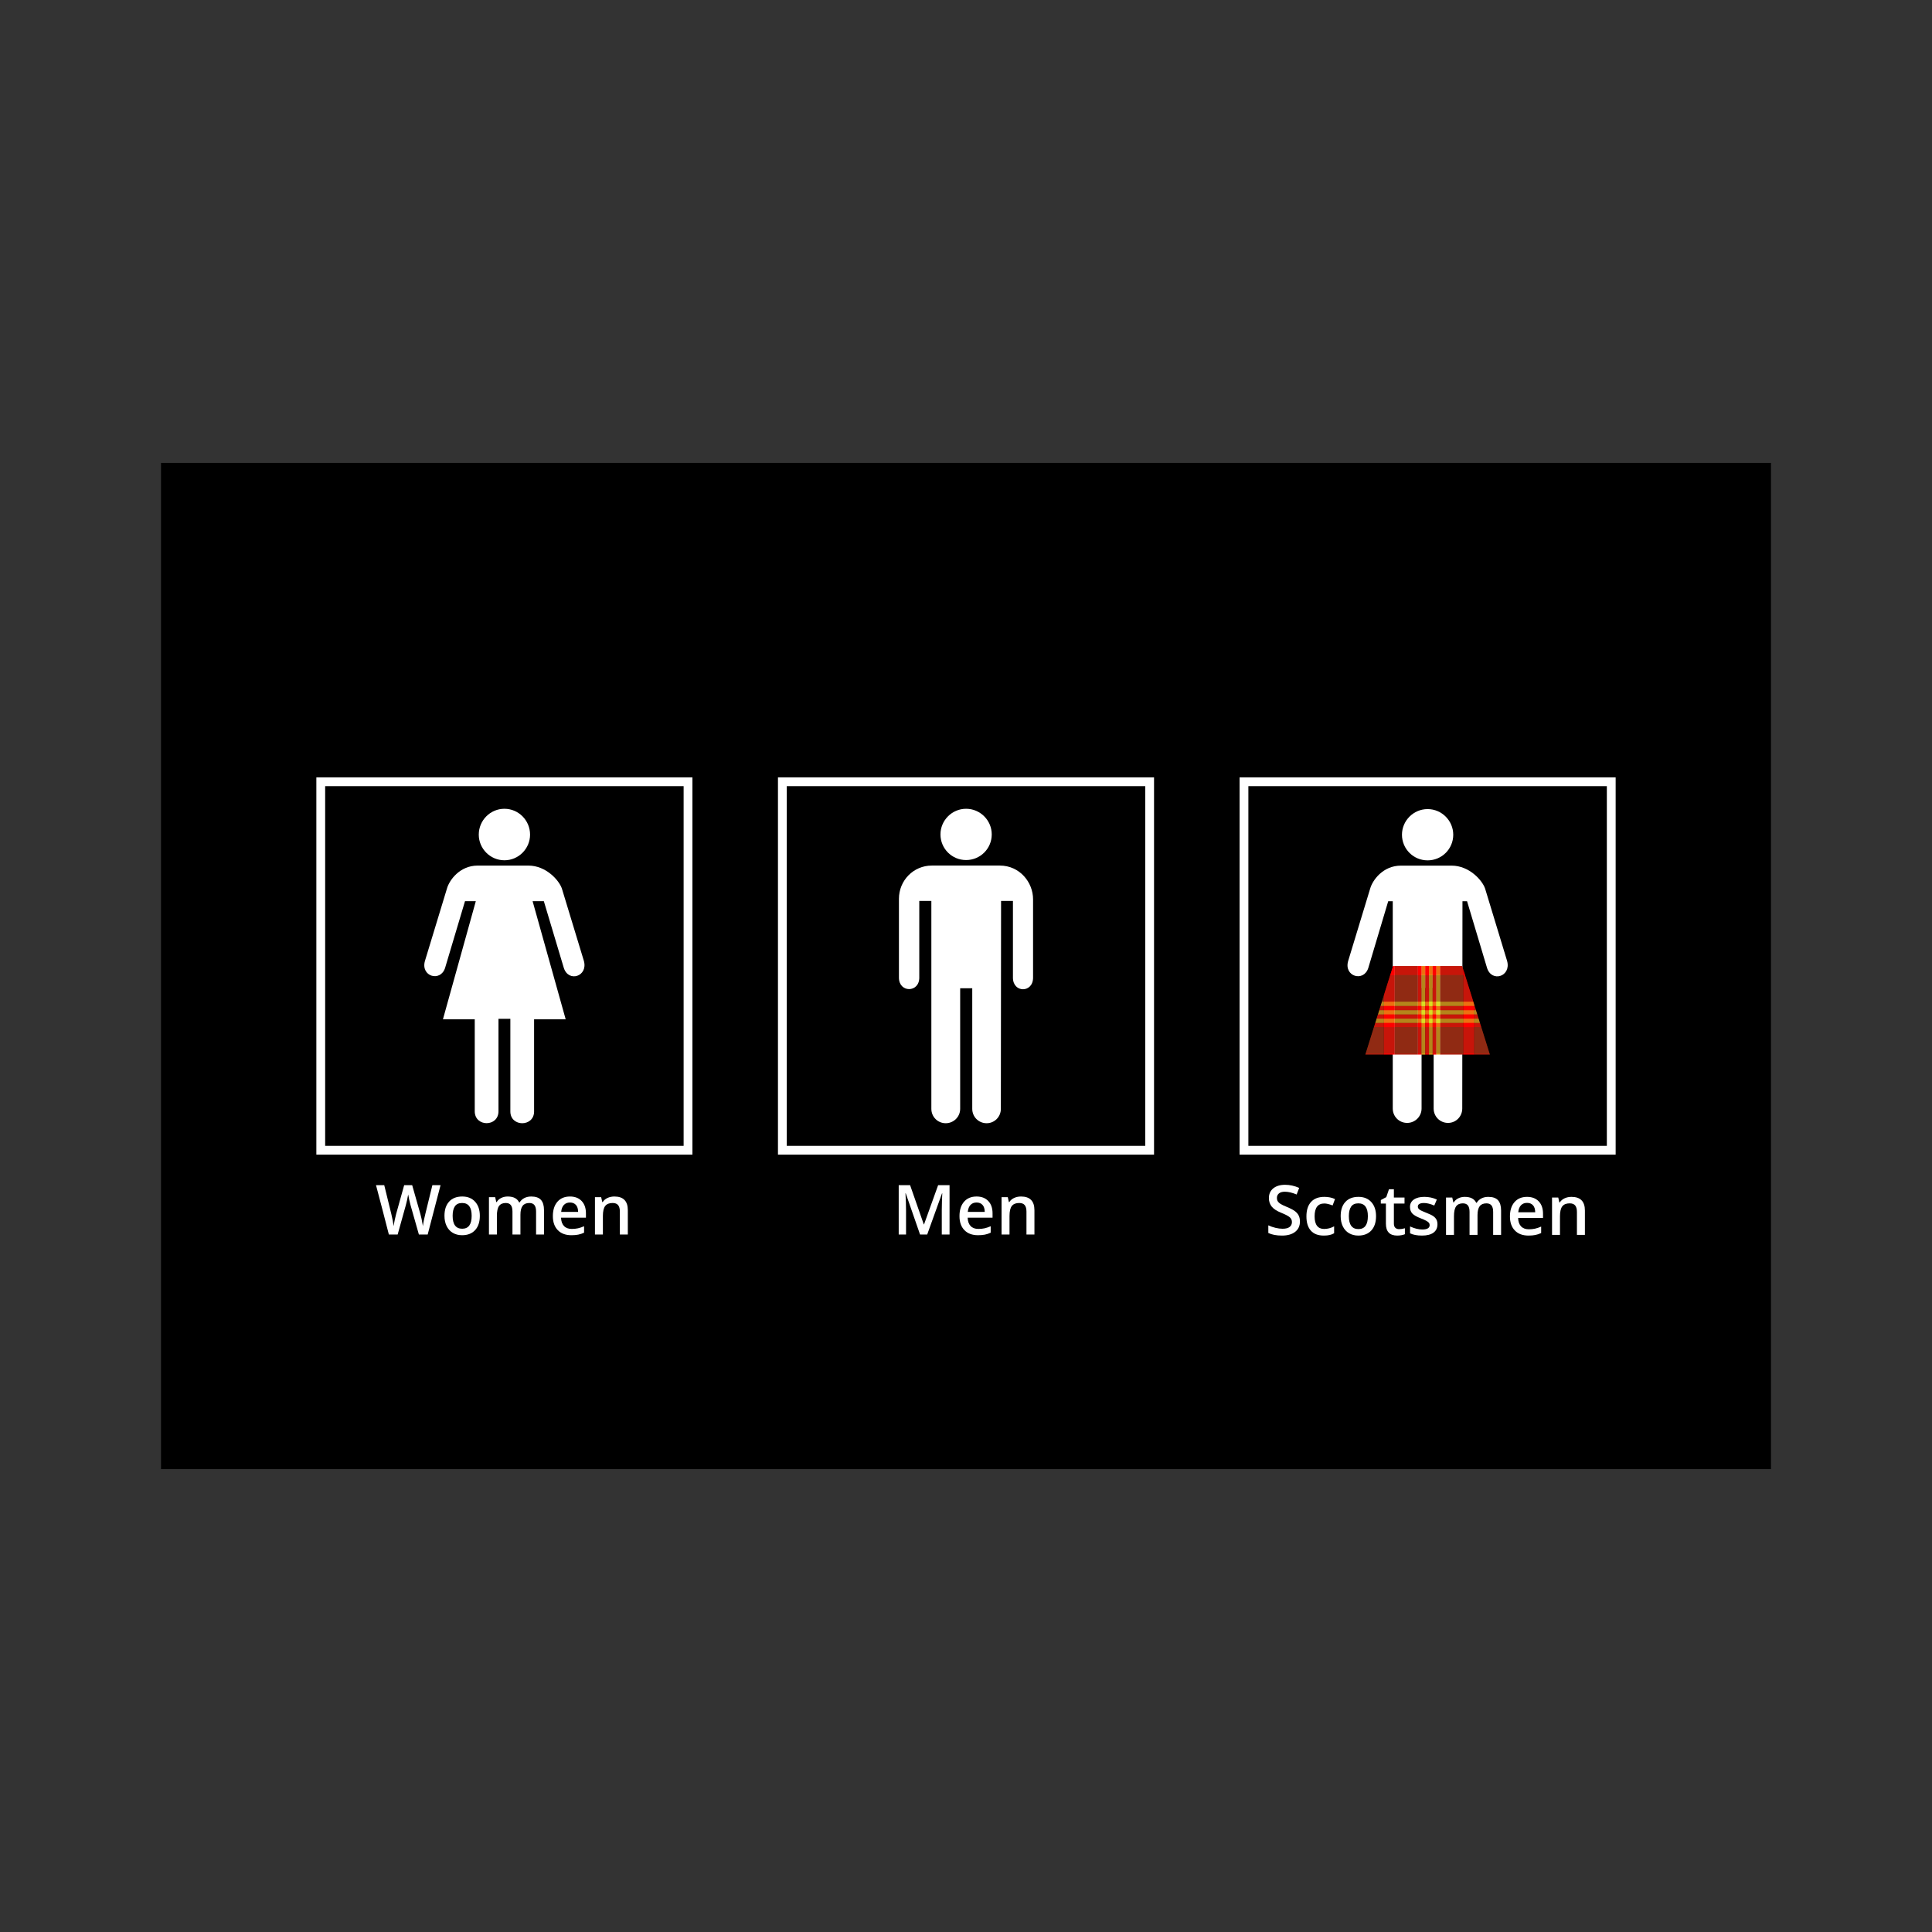 <svg:svg xmlns:ns1="http://www.w3.org/1999/xlink" xmlns:svg="http://www.w3.org/2000/svg" enable-background="new 0 0 2560 1600" height="3072.0" id="Layer_1" version="1.1" viewBox="-256.0 -736.0 3072.0 3072.0" width="3072.0" x="0px" y="0px" xml:space="preserve">
<svg:rect x="-256.0" y="-736.0" width="3072.0" height="3072.0" fill="#333333" stroke="none"/>
<svg:g>
	<svg:rect height="1600" width="2560" />
	<svg:g>
		<svg:g>
			<svg:g>
				<svg:path d="M584.14,640.327c28.311,0,48.871,23.593,53.252,36.401l35.052,115.268      c6.741,24.604-24.604,34.715-32.019,10.785l-31.682-105.831h-17.863l52.578,187.732H593.24v146.613      c0,24.941-37.748,24.941-37.748,0V884.007h-18.874v146.95c0,25.278-37.748,25.278-37.748,0V884.682h-50.556      l52.241-187.732h-17.189l-31.682,106.168c-7.415,22.919-39.097,13.482-32.019-11.122l35.052-115.268      c3.707-13.145,20.222-36.401,48.871-36.401h80.553V640.327z" fill="#FFFFFF" id="svg_5" />
				<svg:path d="M546.054,631.901c22.582,0,40.782-18.537,40.782-40.782      c0-22.582-18.2-41.119-40.782-41.119c-22.582,0-40.782,18.537-40.782,41.119      C505.272,613.364,523.472,631.901,546.054,631.901z" fill="#FFFFFF" id="svg_6" />
			</svg:g>
			
				<svg:rect fill="none" height="585.92" stroke="#FFFFFF" stroke-miterlimit="10" stroke-width="14" width="583.986" x="254.021" y="507.04" />
		</svg:g>
		<svg:g>
			<svg:g>
				<svg:path d="M1280.168,631.536c22.574,0,40.768-18.194,40.768-40.768      c0-22.237-18.194-40.768-40.768-40.768s-40.768,18.531-40.768,40.768      C1239.4,613.342,1257.594,631.536,1280.168,631.536z" fill="#FFFFFF" id="svg_7" />
				<svg:path d="M1224.912,1027.089c0,12.803,10.108,22.911,22.911,22.911      c12.466,0,22.911-10.108,22.911-22.911V835.377h19.205v191.712c0,12.803,10.108,22.911,22.911,22.911      c12.466,0,22.574-10.108,22.574-22.911l0.337-330.526h18.868V818.531c0,24.596,32.008,24.596,32.008,0V693.868      c0-26.954-21.226-53.571-52.898-53.571h-108.154c-28.976,0-52.224,23.585-52.224,52.898V818.531      c0,24.259,32.345,24.259,32.345,0V696.563h19.205V1027.089L1224.912,1027.089L1224.912,1027.089z" fill="#FFFFFF" id="svg_8" />
			</svg:g>
			
				<svg:rect fill="none" height="585.92" stroke="#FFFFFF" stroke-miterlimit="10" stroke-width="14" width="583.986" x="988.007" y="507.04" />
		</svg:g>
		<svg:g>
			<svg:g>
				<svg:g>
					<svg:path d="M2013.986,632.035c22.574,0,40.768-18.194,40.768-40.768       c0-22.237-18.194-40.768-40.768-40.768c-22.574,0-40.768,18.531-40.768,40.768       C1973.218,613.841,1991.412,632.035,2013.986,632.035z" fill="#FFFFFF" />
					<svg:path d="M2140.414,792.071l-35.05-115.27c-4.38-12.81-24.94-36.4-53.25-36.4h-80.55       c-28.65,0-45.17,23.26-48.87,36.4l-35.06,115.27c-7.07,24.6,24.61,34.04,32.02,11.12l31.69-106.17h7.217v329.57       c0,12.8,10.11,22.91,22.91,22.91c12.47,0,22.91-10.11,22.91-22.91v-191.71h19.21v191.71       c0,12.8,10.1,22.91,22.91,22.91c12.46,0,22.57-10.11,22.57-22.91l0.339-329.57h7.304l31.69,105.83       C2115.814,826.781,2147.164,816.671,2140.414,792.071z" fill="#FFFFFF" />
				</svg:g>
				<svg:g>
					<svg:g>
						<svg:defs>
							<svg:polygon id="SVGID_1_" points="2112.986,940.731 1914.986,940.731 1958.986,800.064 2068.986,800.064        " />
						</svg:defs>
						<svg:clipPath id="SVGID_2_">
							<svg:use overflow="visible" ns1:href="#SVGID_1_" />
						</svg:clipPath>
						<svg:g clip-path="url(#SVGID_2_)">
							<svg:g>
								<svg:rect fill="#902A13" height="246.324" width="36.946" x="1907.475" y="755.262" />
								<svg:rect fill="#902A13" height="246.324" width="36.946" x="1961.605" y="755.262" />
								<svg:rect fill="#902A13" height="246.324" width="36.946" x="2033.78" y="755.262" />
								<svg:rect fill="#902A13" height="246.324" width="34.583" x="2087.695" y="755.262" />
								<svg:rect fill="#FF0000" height="246.324" width="17.184" x="1944.421" y="755.262" />
								<svg:rect fill="#FF0000" height="246.324" width="17.184" x="2070.726" y="755.262" />
								<svg:rect fill="#FF0000" height="246.324" width="5.871" x="1998.552" y="755.262" />
								<svg:rect fill="#D9E021" height="246.324" width="5.871" x="2004.423" y="755.262" />
								<svg:rect fill="#FF0000" height="246.324" width="5.871" x="2010.294" y="755.262" />
								<svg:rect fill="#D9E021" height="246.324" width="5.871" x="2016.166" y="755.262" />
								<svg:rect fill="#FF0000" height="246.324" width="5.871" x="2022.037" y="755.262" />
								<svg:rect fill="#D9E021" height="246.324" width="5.871" x="2027.908" y="755.262" />
							</svg:g>
							<svg:g opacity="0.5">
								<svg:rect fill="#902A13" height="42.368" width="214.804" x="1907.475" y="959.218" />
								<svg:rect fill="#902A13" height="42.368" width="214.804" x="1907.475" y="897.144" />
								<svg:rect fill="#902A13" height="42.368" width="214.804" x="1907.475" y="814.379" />
								<svg:rect fill="#902A13" height="39.658" width="214.804" x="1907.475" y="755.262" />
								<svg:rect fill="#FF0000" height="19.706" width="214.804" x="1907.475" y="939.512" />
								<svg:rect fill="#FF0000" height="19.706" width="214.804" x="1907.475" y="794.674" />
								<svg:rect fill="#FF0000" height="6.733" width="214.804" x="1907.475" y="890.411" />
								<svg:rect fill="#D9E021" height="6.733" width="214.804" x="1907.475" y="883.678" />
								<svg:rect fill="#FF0000" height="6.733" width="214.804" x="1907.475" y="876.946" />
								<svg:rect fill="#D9E021" height="6.733" width="214.804" x="1907.475" y="870.213" />
								<svg:rect fill="#FF0000" height="6.733" width="214.804" x="1907.475" y="863.48" />
								<svg:rect fill="#D9E021" height="6.733" width="214.804" x="1907.475" y="856.747" />
							</svg:g>
						</svg:g>
					</svg:g>
				</svg:g>
			</svg:g>
			
				<svg:rect fill="none" height="585.92" stroke="#FFFFFF" stroke-miterlimit="10" stroke-width="14" width="583.986" x="1721.993" y="507.04" />
		</svg:g>
		<svg:g>
			<svg:g>
				<svg:path d="M424.037,1227h-13.965l-13.32-46.836c-0.573-2.041-1.289-4.986-2.148-8.836      c-0.859-3.849-1.379-6.525-1.558-8.029c-0.358,2.292-0.94,5.264-1.746,8.916s-1.477,6.374-2.014,8.164      L376.288,1227h-13.965l-10.151-39.316l-10.312-39.209h13.105l11.226,45.762      c1.754,7.341,3.008,13.822,3.76,19.443c0.394-3.043,0.984-6.445,1.772-10.205      c0.787-3.76,1.504-6.803,2.148-9.131l12.783-45.869h12.729l13.105,46.084      c1.253,4.262,2.578,10.635,3.975,19.121c0.537-5.12,1.826-11.637,3.867-19.551l11.172-45.654h12.998      L424.037,1227z" fill="#FFFFFF" />
				<svg:path d="M506.966,1197.19c0,9.704-2.489,17.277-7.466,22.72      c-4.978,5.443-11.906,8.164-20.786,8.164c-5.551,0-10.456-1.253-14.717-3.76      c-4.262-2.506-7.538-6.104-9.829-10.796c-2.292-4.69-3.438-10.133-3.438-16.328      c0-9.632,2.471-17.151,7.412-22.559c4.941-5.406,11.905-8.11,20.894-8.11c8.594,0,15.396,2.766,20.41,8.299      C504.459,1180.352,506.966,1187.81,506.966,1197.19z M463.729,1197.19c0,13.715,5.066,20.571,15.2,20.571      c10.025,0,15.039-6.856,15.039-20.571c0-13.57-5.049-20.356-15.146-20.356c-5.3,0-9.14,1.755-11.521,5.264      C464.919,1185.607,463.729,1190.638,463.729,1197.19z" fill="#FFFFFF" />
				<svg:path d="M571.527,1227h-12.676v-36.631c0-4.547-0.859-7.94-2.578-10.178      c-1.719-2.238-4.404-3.357-8.057-3.357c-4.87,0-8.442,1.584-10.715,4.754      c-2.274,3.168-3.411,8.441-3.411,15.817V1227h-12.622v-59.404h9.883l1.772,7.788h0.644      c1.647-2.828,4.037-5.013,7.17-6.553c3.133-1.539,6.58-2.31,10.339-2.31      c9.131,0,15.182,3.115,18.154,9.346h0.859c1.754-2.936,4.225-5.228,7.412-6.875      c3.187-1.647,6.839-2.471,10.957-2.471c7.09,0,12.254,1.791,15.496,5.371c3.24,3.581,4.861,9.042,4.861,16.382      V1227H596.395v-36.631c0-4.547-0.869-7.94-2.605-10.178c-1.737-2.238-4.431-3.357-8.084-3.357      c-4.906,0-8.496,1.531-10.769,4.592c-2.274,3.062-3.411,7.762-3.411,14.1L571.527,1227L571.527,1227z" fill="#FFFFFF" />
				<svg:path d="M652.577,1228.074c-9.238,0-16.462-2.694-21.672-8.084      c-5.21-5.389-7.815-12.81-7.815-22.263c0-9.703,2.417-17.33,7.251-22.881c4.834-5.55,11.476-8.325,19.927-8.325      c7.842,0,14.036,2.382,18.584,7.144c4.547,4.763,6.821,11.315,6.821,19.658v6.821h-39.585      c0.179,5.766,1.736,10.196,4.673,13.293c2.936,3.098,7.071,4.646,12.407,4.646c3.509,0,6.776-0.331,9.802-0.994      c3.025-0.662,6.275-1.763,9.748-3.303v10.259c-3.08,1.469-6.195,2.507-9.346,3.115      C660.221,1227.77,656.623,1228.074,652.577,1228.074z M650.267,1176.082c-4.011,0-7.224,1.272-9.641,3.813      c-2.417,2.543-3.859,6.249-4.324,11.118h26.963c-0.072-4.905-1.254-8.621-3.545-11.145      C657.428,1177.344,654.277,1176.082,650.267,1176.082z" fill="#FFFFFF" />
				<svg:path d="M742.274,1227h-12.676v-36.523c0-4.583-0.922-8.003-2.766-10.259      c-1.845-2.256-4.772-3.384-8.782-3.384c-5.336,0-9.238,1.576-11.709,4.727      c-2.471,3.151-3.706,8.433-3.706,15.845V1227h-12.622v-59.404h9.883l1.772,7.788h0.644      c1.79-2.828,4.332-5.013,7.627-6.553c3.294-1.539,6.946-2.31,10.957-2.31c14.251,0,21.377,7.251,21.377,21.753      L742.274,1227L742.274,1227z" fill="#FFFFFF" />
			</svg:g>
			<svg:g>
				<svg:g>
					<svg:path d="M1206.953,1227l-22.773-65.581h-0.43c0.608,9.74,0.913,18.871,0.913,27.393V1227h-11.655       v-78.525h18.101l21.807,62.466h0.322l22.451-62.466h18.154V1227h-12.354v-38.833       c0-3.902,0.099-8.987,0.295-15.254c0.197-6.266,0.367-10.062,0.511-11.387h-0.43L1218.286,1227H1206.953z" fill="#FFFFFF" />
					<svg:path d="M1299.121,1228.074c-9.238,0-16.462-2.694-21.673-8.084       c-5.209-5.389-7.814-12.81-7.814-22.263c0-9.703,2.417-17.33,7.251-22.881       c4.834-5.55,11.476-8.325,19.927-8.325c7.842,0,14.036,2.382,18.584,7.144       c4.547,4.763,6.821,11.315,6.821,19.658v6.821h-39.585c0.179,5.766,1.736,10.196,4.673,13.293       c2.936,3.098,7.071,4.646,12.407,4.646c3.509,0,6.776-0.331,9.803-0.994c3.025-0.662,6.274-1.763,9.748-3.303       v10.259c-3.08,1.469-6.195,2.507-9.346,3.115C1306.766,1227.77,1303.167,1228.074,1299.121,1228.074z        M1296.812,1176.082c-4.011,0-7.225,1.272-9.641,3.813c-2.418,2.543-3.859,6.249-4.324,11.118h26.963       c-0.072-4.905-1.254-8.621-3.545-11.145C1303.973,1177.344,1300.821,1176.082,1296.812,1176.082z" fill="#FFFFFF" />
					<svg:path d="M1388.818,1227h-12.676v-36.523c0-4.583-0.922-8.003-2.767-10.259       c-1.844-2.256-4.771-3.384-8.781-3.384c-5.336,0-9.238,1.576-11.709,4.727       c-2.471,3.151-3.706,8.433-3.706,15.845V1227h-12.622v-59.404h9.883l1.772,7.788h0.644       c1.79-2.828,4.332-5.013,7.627-6.553c3.294-1.539,6.946-2.31,10.957-2.31c14.251,0,21.377,7.251,21.377,21.753V1227       z" fill="#FFFFFF" />
				</svg:g>
			</svg:g>
			<svg:g>
				<svg:g>
					<svg:path d="M1810.985,1206.241c0,6.982-2.524,12.461-7.573,16.436s-12.014,5.962-20.894,5.962       c-8.881,0-16.149-1.378-21.807-4.136v-12.139c3.58,1.684,7.385,3.008,11.414,3.975       c4.027,0.967,7.778,1.45,11.252,1.45c5.084,0,8.836-0.967,11.252-2.9c2.418-1.934,3.626-4.529,3.626-7.788       c0-2.936-1.11-5.425-3.33-7.466c-2.221-2.041-6.804-4.458-13.75-7.251c-7.162-2.9-12.211-6.212-15.146-9.937       c-2.937-3.724-4.404-8.199-4.404-13.428c0-6.553,2.327-11.709,6.982-15.469       c4.654-3.76,10.903-5.64,18.745-5.64c7.519,0,15.003,1.647,22.451,4.941l-4.082,10.474       c-6.982-2.936-13.213-4.404-18.691-4.404c-4.154,0-7.305,0.904-9.453,2.713       c-2.148,1.808-3.223,4.198-3.223,7.17c0,2.041,0.43,3.787,1.289,5.236c0.859,1.451,2.273,2.82,4.243,4.109       c1.969,1.289,5.514,2.99,10.635,5.103c5.765,2.399,9.99,4.638,12.676,6.714       c2.686,2.077,4.654,4.423,5.908,7.036C1810.358,1199.617,1810.985,1202.696,1810.985,1206.241z" fill="#FFFFFF" />
					<svg:path d="M1848.798,1228.638c-8.988,0-15.818-2.623-20.49-7.869       c-4.674-5.245-7.01-12.773-7.01-22.585c0-9.99,2.443-17.671,7.332-23.042       c4.887-5.371,11.95-8.057,21.189-8.057c6.266,0,11.905,1.164,16.919,3.491l-3.813,10.151       c-5.336-2.076-9.74-3.115-13.213-3.115c-10.277,0-15.415,6.821-15.415,20.464       c0,6.66,1.28,11.664,3.84,15.013c2.561,3.348,6.311,5.021,11.253,5.021c5.621,0,10.938-1.397,15.952-4.189       v11.011c-2.256,1.325-4.664,2.274-7.225,2.847C1855.557,1228.351,1852.45,1228.638,1848.798,1228.638z" fill="#FFFFFF" />
					<svg:path d="M1931.996,1197.754c0,9.704-2.489,17.277-7.466,22.72       c-4.978,5.443-11.906,8.164-20.786,8.164c-5.551,0-10.456-1.253-14.717-3.76       c-4.262-2.506-7.538-6.104-9.829-10.796c-2.292-4.69-3.438-10.133-3.438-16.328       c0-9.632,2.471-17.151,7.412-22.559c4.941-5.406,11.905-8.11,20.894-8.11c8.594,0,15.396,2.766,20.41,8.299       C1929.489,1180.916,1931.996,1188.373,1931.996,1197.754z M1888.759,1197.754       c0,13.715,5.066,20.571,15.2,20.571c10.025,0,15.039-6.856,15.039-20.571       c0-13.57-5.049-20.356-15.146-20.356c-5.3,0-9.14,1.755-11.521,5.264       C1889.949,1186.171,1888.759,1191.202,1888.759,1197.754z" fill="#FFFFFF" />
					<svg:path d="M1968.627,1218.433c3.079,0,6.158-0.483,9.238-1.45v9.507       c-1.397,0.609-3.195,1.119-5.398,1.531c-2.201,0.411-4.484,0.617-6.848,0.617       c-11.96,0-17.939-6.302-17.939-18.906v-32.012h-8.11v-5.586l8.701-4.619l4.297-12.568h7.788v13.213h16.919       v9.56h-16.919v31.797c0,3.044,0.761,5.291,2.283,6.74C1964.16,1217.708,1966.156,1218.433,1968.627,1218.433z" fill="#FFFFFF" />
					<svg:path d="M2029.643,1210.645c0,5.801-2.113,10.25-6.338,13.347       c-4.226,3.098-10.277,4.646-18.154,4.646c-7.914,0-14.27-1.199-19.067-3.599v-10.903       c6.982,3.223,13.481,4.834,19.497,4.834c7.769,0,11.655-2.345,11.655-7.036c0-1.504-0.43-2.757-1.289-3.76       c-0.859-1.002-2.274-2.041-4.243-3.115c-1.97-1.074-4.709-2.291-8.218-3.652       c-6.84-2.649-11.467-5.299-13.885-7.949c-2.416-2.649-3.625-6.087-3.625-10.312       c0-5.084,2.05-9.032,6.15-11.843c4.1-2.812,9.676-4.217,16.73-4.217c6.982,0,13.589,1.415,19.819,4.243       l-4.082,9.507c-6.41-2.649-11.799-3.975-16.167-3.975c-6.66,0-9.99,1.898-9.99,5.693       c0,1.862,0.868,3.438,2.606,4.727c1.736,1.289,5.522,3.062,11.359,5.317c4.905,1.898,8.468,3.635,10.688,5.21       c2.22,1.576,3.867,3.393,4.941,5.451C2029.105,1205.319,2029.643,1207.781,2029.643,1210.645z" fill="#FFFFFF" />
					<svg:path d="M2093.344,1227.564h-12.676v-36.631c0-4.547-0.859-7.94-2.578-10.178       c-1.719-2.238-4.404-3.357-8.057-3.357c-4.87,0-8.441,1.584-10.715,4.754       c-2.274,3.168-3.411,8.441-3.411,15.817v29.595h-12.622v-59.404h9.883l1.772,7.788h0.644       c1.647-2.828,4.037-5.013,7.171-6.553c3.133-1.539,6.579-2.31,10.339-2.31       c9.131,0,15.182,3.115,18.154,9.346h0.859c1.754-2.936,4.225-5.228,7.412-6.875       c3.187-1.647,6.839-2.471,10.957-2.471c7.09,0,12.255,1.791,15.495,5.371c3.241,3.581,4.861,9.042,4.861,16.382       v38.726h-12.622v-36.631c0-4.547-0.868-7.94-2.604-10.178c-1.737-2.238-4.432-3.357-8.084-3.357       c-4.906,0-8.495,1.531-10.77,4.592c-2.273,3.062-3.41,7.762-3.41,14.1V1227.564z" fill="#FFFFFF" />
					<svg:path d="M2174.394,1228.638c-9.238,0-16.462-2.694-21.673-8.084       c-5.209-5.389-7.814-12.81-7.814-22.263c0-9.703,2.417-17.33,7.251-22.881       c4.834-5.55,11.476-8.325,19.927-8.325c7.842,0,14.036,2.382,18.584,7.144       c4.547,4.763,6.821,11.315,6.821,19.658v6.821h-39.585c0.179,5.766,1.736,10.196,4.673,13.293       c2.936,3.098,7.071,4.646,12.407,4.646c3.509,0,6.776-0.331,9.803-0.994c3.025-0.662,6.274-1.763,9.748-3.303       v10.259c-3.08,1.469-6.195,2.507-9.346,3.115C2182.038,1228.333,2178.439,1228.638,2174.394,1228.638z        M2172.084,1176.646c-4.011,0-7.225,1.272-9.641,3.813c-2.418,2.543-3.859,6.249-4.324,11.118h26.963       c-0.072-4.905-1.254-8.621-3.545-11.145C2179.245,1177.908,2176.094,1176.646,2172.084,1176.646z" fill="#FFFFFF" />
					<svg:path d="M2264.091,1227.564h-12.676v-36.523c0-4.583-0.922-8.003-2.767-10.259       c-1.844-2.256-4.771-3.384-8.781-3.384c-5.336,0-9.238,1.576-11.709,4.727       c-2.471,3.151-3.706,8.433-3.706,15.845v29.595h-12.622v-59.404h9.883l1.772,7.788h0.644       c1.79-2.828,4.332-5.013,7.627-6.553c3.294-1.539,6.946-2.31,10.957-2.31c14.251,0,21.377,7.251,21.377,21.753       V1227.564z" fill="#FFFFFF" />
				</svg:g>
			</svg:g>
		</svg:g>
	</svg:g>
</svg:g>
</svg:svg>